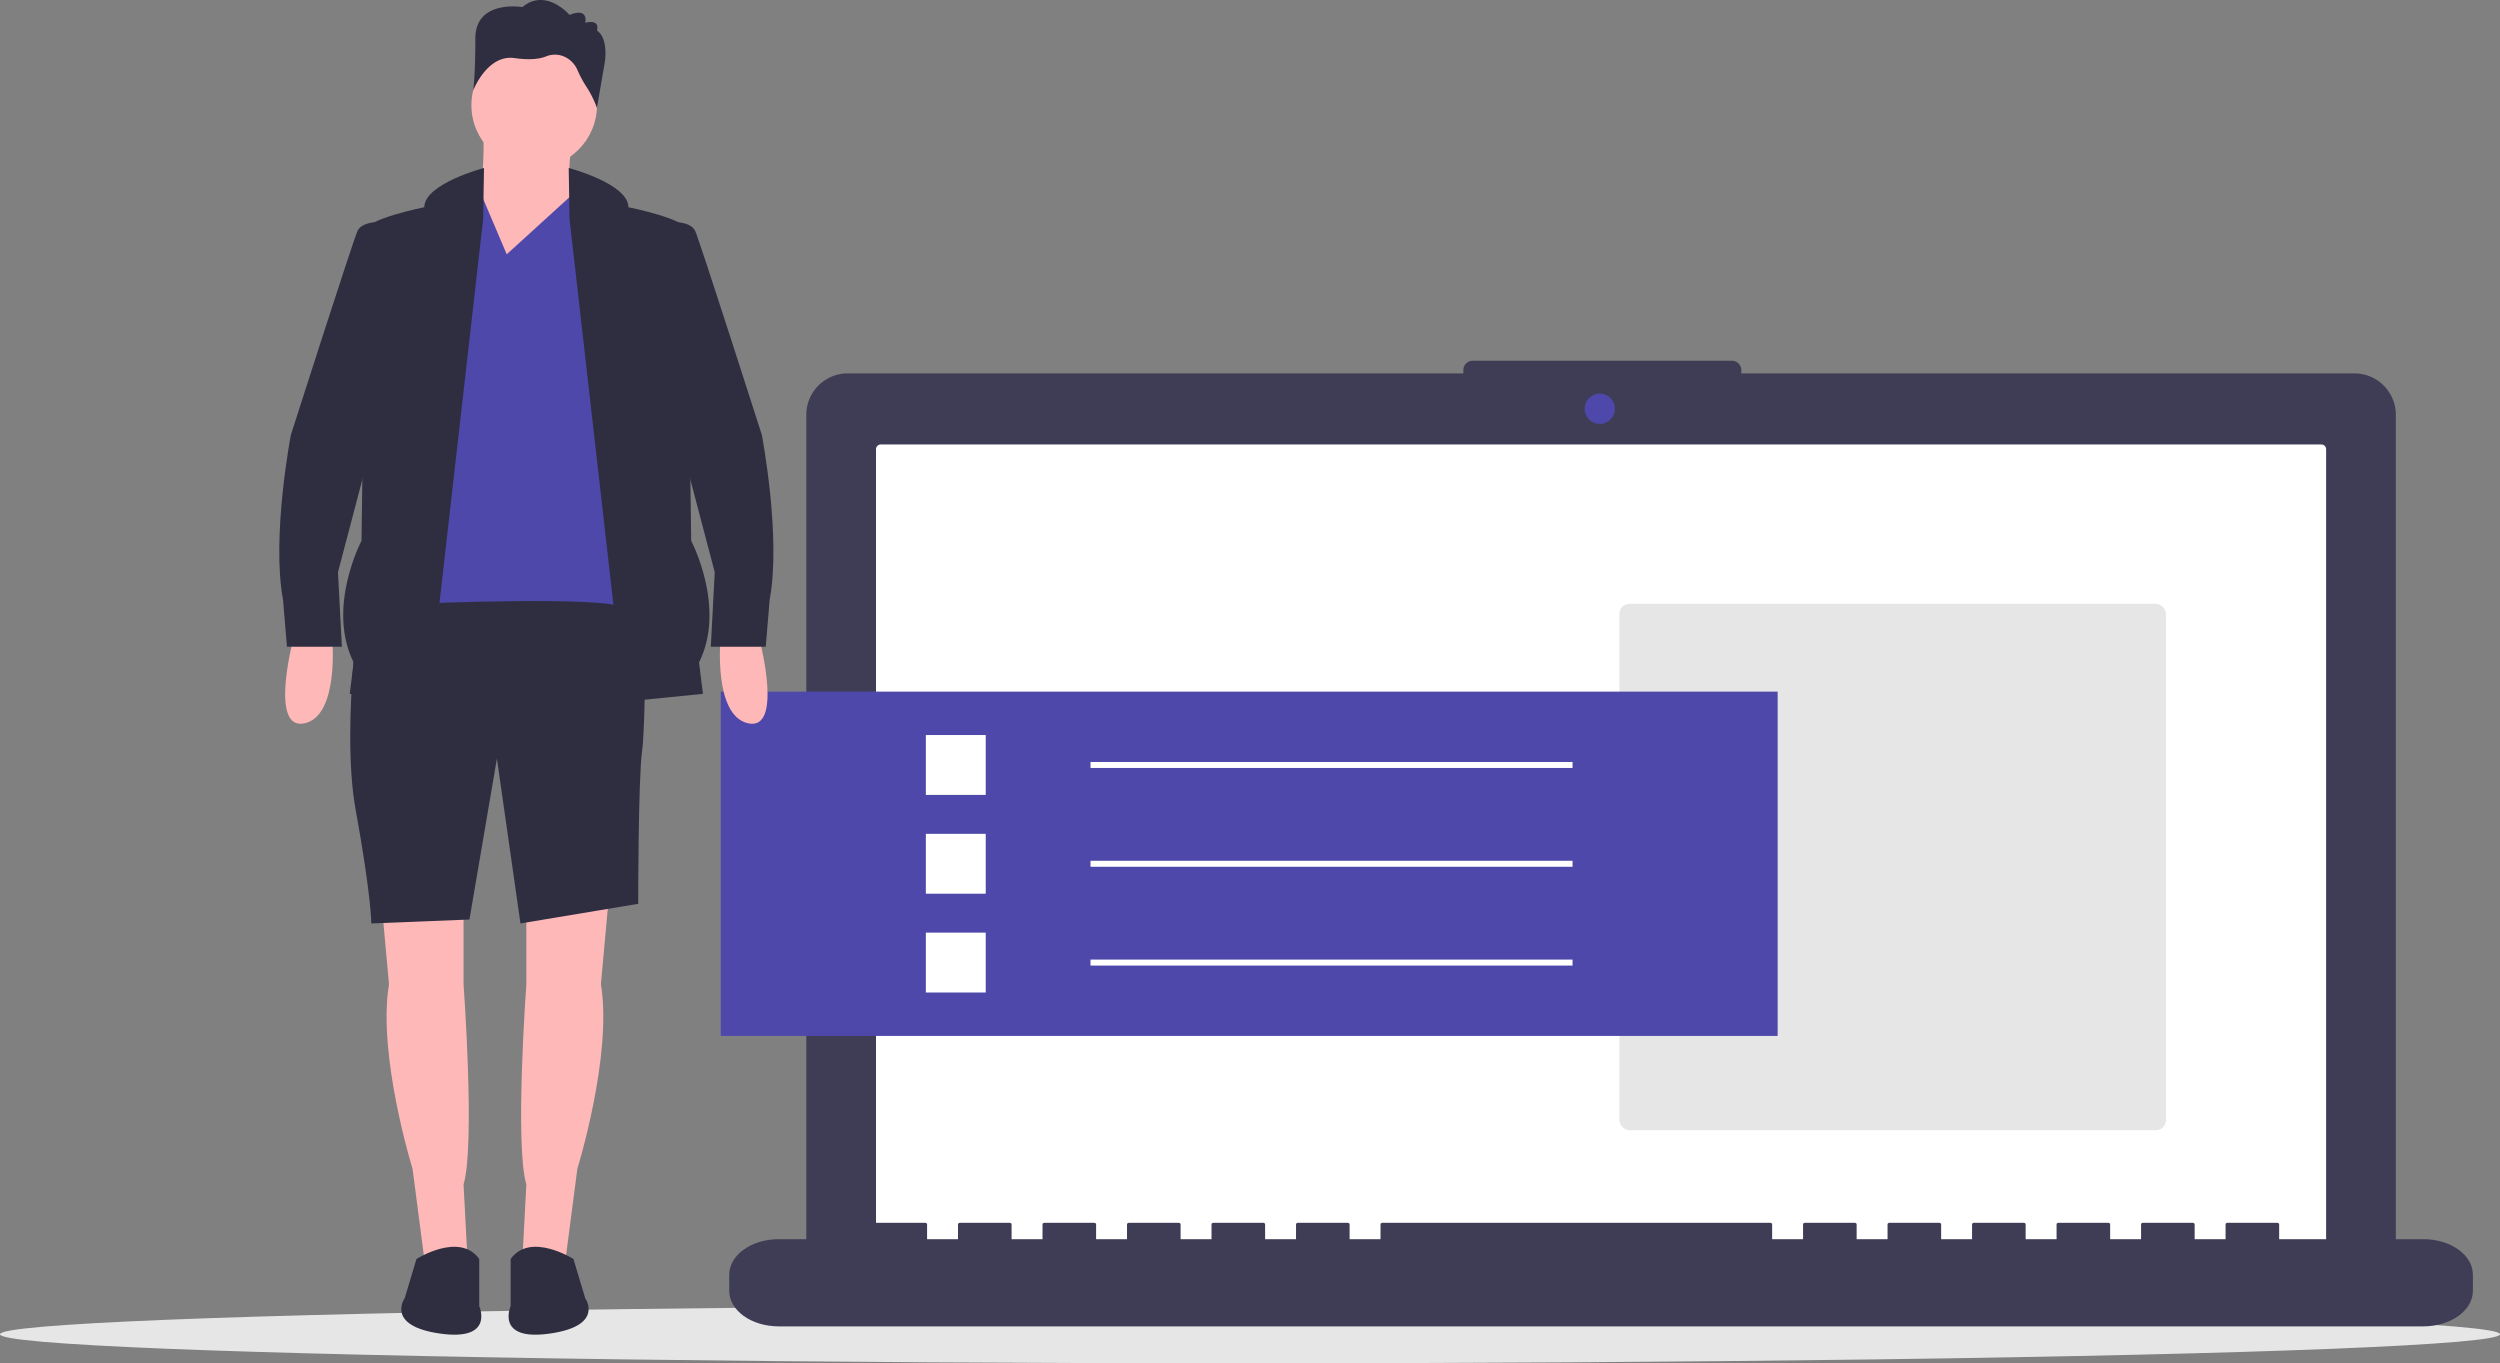 <svg id="afc017fa-71c4-4ea6-a0c5-62cd2df9d074" data-name="Layer 1" xmlns="http://www.w3.org/2000/svg" width="885.358" height="482.802" viewBox="0 0 885.358 482.802"><rect x="0" y="0" width="885.358" height="482.802" fill="#808080" stroke="none"/><title>next_tasks</title><ellipse cx="442.679" cy="472.519" rx="442.679" ry="10.282" fill="#e6e6e6"/><path d="M991.101,340.824H773.996v-1.137a3.338,3.338,0,0,0-3.338-3.338H678.89a3.338,3.338,0,0,0-3.338,3.338v1.137H457.552a14.686,14.686,0,0,0-14.686,14.686V652.793a14.686,14.686,0,0,0,14.686,14.686H991.101a14.686,14.686,0,0,0,14.686-14.686V355.509A14.686,14.686,0,0,0,991.101,340.824Z" transform="translate(-157.321 -208.599)" fill="#3f3d56"/><path d="M469.231,366a1.695,1.695,0,0,0-1.676,1.71v287.689a1.695,1.695,0,0,0,1.676,1.71H979.422a1.695,1.695,0,0,0,1.676-1.71v-287.689A1.695,1.695,0,0,0,979.422,366Z" transform="translate(-157.321 -208.599)" fill="#fff"/><circle cx="566.558" cy="144.754" r="5.37" fill="#4d48aa"/><path d="M1015.565,647.443H964.47V642.166c0-.29-.327-.525-.73-.525H946.222c-.403,0-.73.235-.73.525v5.277H934.544V642.166c0-.29-.327-.525-.73-.525H916.296c-.403,0-.73.235-.73.525v5.277H904.617V642.166c0-.29-.327-.525-.73-.525H886.369c-.403,0-.73.235-.73.525v5.277h-10.949V642.166c0-.29-.327-.525-.73-.525H856.442c-.403,0-.73.235-.73.525v5.277H844.763V642.166c0-.29-.327-.525-.73-.525H826.515c-.403,0-.73.235-.73.525v5.277H814.837V642.166c0-.29-.327-.525-.73-.525H796.589c-.403,0-.73.235-.73.525v5.277H784.91V642.166c0-.29-.327-.525-.73-.525H646.955c-.403,0-.73.235-.73.525v5.277H635.277V642.166c0-.29-.327-.525-.73-.525H617.029c-.403,0-.73.235-.73.525v5.277h-10.949V642.166c0-.29-.327-.525-.73-.525H587.102c-.403,0-.73.235-.73.525v5.277H575.423V642.166c0-.29-.327-.525-.73-.525H557.175c-.403,0-.73.235-.73.525v5.277H545.496V642.166c0-.29-.327-.525-.73-.525H527.248c-.403,0-.73.235-.73.525v5.277h-10.949V642.166c0-.29-.327-.525-.73-.525H497.322c-.403,0-.73.235-.73.525v5.277H485.643V642.166c0-.29-.327-.525-.73-.525H467.395c-.403,0-.73.235-.73.525v5.277h-33.576c-9.675,0-17.518,5.638-17.518,12.593v5.694c0,6.955,7.843,12.593,17.518,12.593H1015.565c9.675,0,17.518-5.638,17.518-12.593v-5.694C1033.083,653.081,1025.24,647.443,1015.565,647.443Z" transform="translate(-157.321 -208.599)" fill="#3f3d56"/><rect x="573.506" y="213.837" width="193.548" height="186.423" rx="3.562" fill="#e6e6e6"/><path d="M328.435,254.187a120.058,120.058,0,0,1-1.39,25.017s-9.729,22.238,1.39,31.967S360.402,281.984,360.402,281.984c-1.442-8.634-2.273-16.751,0-22.238Z" transform="translate(-157.321 -208.599)" fill="#ffb8b8"/><path d="M343.724,526.598v30.577s-4.17,56.984,0,70.882l-1.39,26.407h15.288l4.17-31.967s12.509-40.306,8.339-65.323l2.78-30.577Z" transform="translate(-157.321 -208.599)" fill="#ffb8b8"/><path d="M321.486,526.598v30.577s4.17,56.984,0,70.882l1.39,26.407H307.588l-4.17-31.967s-12.509-40.306-8.339-65.323l-2.78-30.577Z" transform="translate(-157.321 -208.599)" fill="#ffb8b8"/><path d="M286.045,411.935s-8.339,52.814-2.78,83.391,5.559,40.306,5.559,40.306l34.746-1.39L333.3,477.258l8.339,58.374,41.696-6.949s0-44.475,1.39-54.204,1.39-65.323,1.39-65.323Z" transform="translate(-157.321 -208.599)" fill="#2f2e41"/><path d="M360.402,654.464s-15.288-9.729-22.238,0v16.678s-5.559,12.509,13.899,9.729,12.509-12.509,12.509-12.509Z" transform="translate(-157.321 -208.599)" fill="#2f2e41"/><path d="M304.808,654.464s15.288-9.729,22.238,0v16.678s5.559,12.509-13.899,9.729-12.509-12.509-12.509-12.509Z" transform="translate(-157.321 -208.599)" fill="#2f2e41"/><circle cx="189.182" cy="37.249" r="22.238" fill="#ffb8b8"/><path d="M336.775,298.662l-9.56-22.494-9.898,4.426L304.808,352.866l1.39,69.493s63.933-2.78,72.272,1.39-9.729-136.205-9.729-136.205l-8.339-10.402Z" transform="translate(-157.321 -208.599)" fill="#4d48aa"/><path d="M328.724,268.086s-21.136,5.559-21.136,13.899c0,0-20.848,4.17-20.848,8.339s-1.39,109.798-1.39,109.798-12.509,23.627-2.78,43.085l-1.39,11.119,27.797,2.78,19.458-170.952Z" transform="translate(-157.321 -208.599)" fill="#2f2e41"/><path d="M358.724,268.086s21.136,5.559,21.136,13.899c0,0,20.848,4.17,20.848,8.339s1.39,109.798,1.39,109.798,12.509,23.627,2.78,43.085l1.39,11.119-27.797,2.78-19.458-170.952Z" transform="translate(-157.321 -208.599)" fill="#2f2e41"/><path d="M364.572,216.661s1.39-5.559-5.559-2.78c0,0-8.339-9.729-16.678-2.78,0,0-16.678-2.78-16.678,11.119s-.786,18.488-.786,18.488,4.956-12.928,14.685-11.538c5.945.849,9.296.142,11.002-.537a8.342,8.342,0,0,1,5.824-.276,9.06,9.06,0,0,1,5.412,4.983,41.764,41.764,0,0,0,3.013,5.698,35.286,35.286,0,0,1,3.913,7.784h0l2.804-16.262s1.39-8.339-2.78-11.119C368.741,219.441,370.131,215.271,364.572,216.661Z" transform="translate(-157.321 -208.599)" fill="#2f2e41"/><rect x="255.251" y="244.931" width="374.289" height="121.935" fill="#4d48aa"/><path d="M261.028,435.562s-8.339,31.967,4.17,29.187,9.729-30.577,9.729-30.577Z" transform="translate(-157.321 -208.599)" fill="#ffb8b8"/><path d="M426.42,435.562s8.339,31.967-4.17,29.187-9.729-30.577-9.729-30.577Z" transform="translate(-157.321 -208.599)" fill="#ffb8b8"/><path d="M293.689,290.323l-3.836-2.986s-4.503.207-5.893,2.986-23.627,72.272-23.627,72.272-6.949,36.136-2.78,58.374l1.39,16.678h19.458L277.011,411.24l13.899-52.814Z" transform="translate(-157.321 -208.599)" fill="#2f2e41"/><path d="M393.758,290.323l3.836-2.986s4.503.207,5.893,2.986,23.627,72.272,23.627,72.272,6.949,36.136,2.78,58.374l-1.39,16.678H409.047l1.39-26.407-13.899-52.814Z" transform="translate(-157.321 -208.599)" fill="#2f2e41"/><rect x="327.882" y="260.306" width="21.206" height="21.206" fill="#fff"/><rect x="386.199" y="269.849" width="170.71" height="2.121" fill="#fff"/><rect x="327.882" y="295.296" width="21.206" height="21.206" fill="#fff"/><rect x="386.199" y="304.839" width="170.71" height="2.121" fill="#fff"/><rect x="327.882" y="330.286" width="21.206" height="21.206" fill="#fff"/><rect x="386.199" y="339.829" width="170.71" height="2.121" fill="#fff"/></svg>